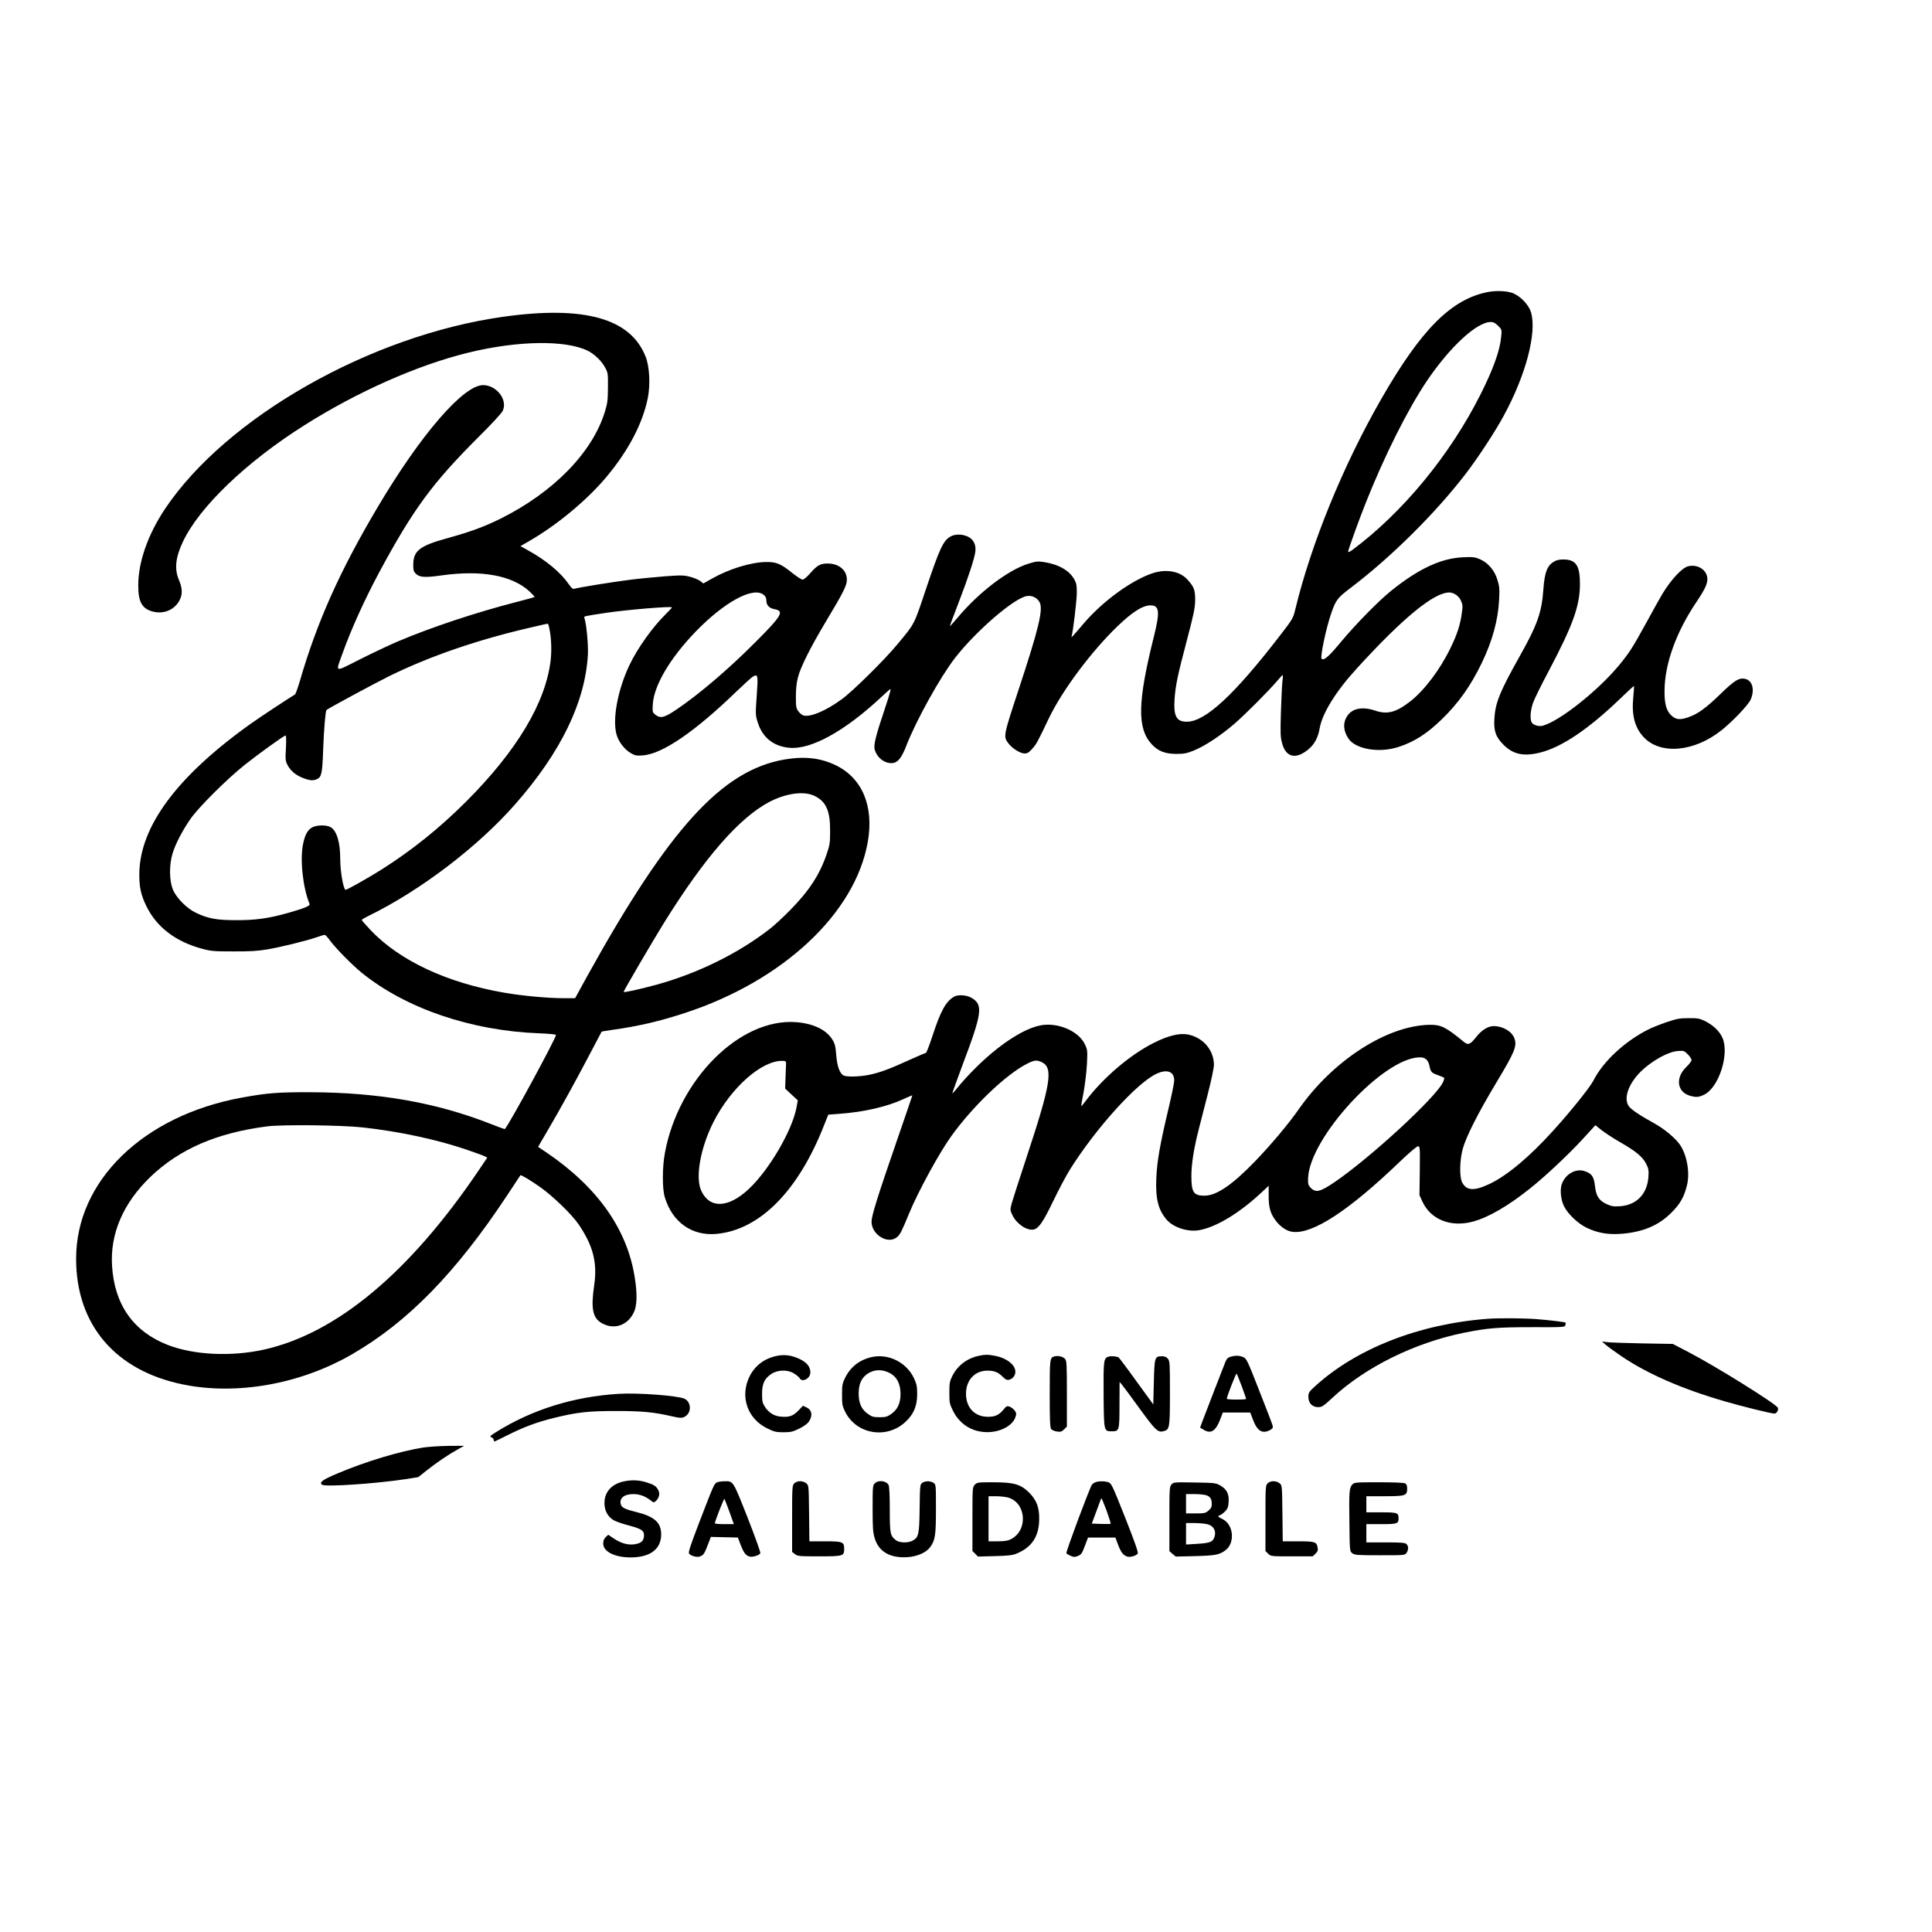<?xml version="1.0" standalone="no"?>
<!DOCTYPE svg PUBLIC "-//W3C//DTD SVG 20010904//EN"
 "http://www.w3.org/TR/2001/REC-SVG-20010904/DTD/svg10.dtd">
<svg version="1.0" xmlns="http://www.w3.org/2000/svg"
 width="1800pt" height="1800pt" viewBox="0 0 1800 1800"
 preserveAspectRatio="xMidYMid meet">

<g transform="translate(0,1800) scale(0.1,-0.1)"
fill="#000000" stroke="none">
<path d="M13861 15279 c-339 -66 -621 -349 -992 -996 -357 -622 -656 -1355
-804 -1972 -17 -70 -26 -85 -138 -230 -425 -552 -696 -804 -868 -805 -98 -1
-126 50 -116 209 9 130 29 225 115 550 66 251 76 301 77 375 0 93 -10 121 -68
186 -71 82 -200 106 -330 63 -196 -66 -464 -261 -639 -466 -108 -127 -121
-141 -114 -121 13 42 46 317 48 396 1 72 -2 94 -20 128 -44 86 -145 145 -283
167 -61 9 -74 8 -151 -16 -188 -59 -460 -267 -655 -500 -40 -48 -73 -84 -73
-80 0 5 35 100 79 213 94 244 150 417 158 480 8 66 -18 117 -71 141 -54 25
-122 24 -163 -1 -66 -40 -98 -110 -218 -464 -124 -370 -107 -337 -276 -541
-116 -141 -418 -439 -517 -510 -147 -107 -290 -168 -355 -151 -14 3 -36 21
-49 39 -21 29 -23 43 -23 137 0 70 6 129 19 178 24 97 118 283 261 522 162
270 195 335 195 389 0 89 -74 151 -179 151 -68 0 -98 -17 -162 -90 -30 -35
-60 -60 -72 -60 -10 0 -53 28 -96 62 -105 85 -148 103 -241 102 -142 -1 -350
-65 -511 -157 l-76 -43 -29 23 c-17 12 -59 30 -94 39 -58 15 -82 16 -230 5
-91 -7 -237 -21 -325 -32 -149 -18 -489 -73 -527 -85 -11 -3 -26 9 -49 43 -76
110 -211 223 -382 317 l-68 38 73 42 c265 152 545 384 730 605 204 245 334
493 383 731 25 124 17 291 -19 384 -138 359 -569 481 -1326 375 -1238 -173
-2583 -937 -3154 -1792 -158 -238 -247 -490 -248 -707 -1 -154 33 -218 129
-246 100 -29 200 9 250 93 35 60 35 117 0 200 -44 102 -32 210 38 358 154 323
586 738 1126 1080 494 313 1056 563 1530 679 463 114 915 120 1119 16 61 -31
128 -97 158 -155 26 -47 27 -57 26 -185 -1 -117 -4 -147 -28 -224 -115 -380
-479 -753 -976 -1000 -151 -74 -275 -120 -495 -181 -258 -71 -315 -117 -315
-250 0 -45 4 -60 23 -79 36 -36 86 -39 247 -16 366 51 651 -1 812 -149 29 -27
51 -51 48 -53 -3 -3 -79 -24 -170 -47 -380 -98 -797 -237 -1101 -366 -74 -31
-232 -106 -352 -166 -250 -126 -232 -132 -165 56 80 224 204 497 342 755 315
585 496 831 921 1255 127 126 218 225 229 248 47 102 -56 237 -182 239 -183 2
-582 -459 -984 -1138 -352 -593 -564 -1068 -723 -1614 -20 -68 -41 -128 -48
-131 -43 -25 -320 -207 -404 -267 -689 -489 -1041 -960 -1045 -1402 -2 -123
16 -202 67 -305 95 -193 271 -327 513 -393 89 -24 113 -26 297 -26 148 -1 229
4 310 18 120 19 375 82 469 115 33 12 64 21 71 21 6 0 27 -21 45 -47 49 -69
212 -235 300 -306 412 -333 1018 -540 1652 -564 87 -3 158 -10 158 -15 0 -31
-428 -820 -476 -877 -2 -2 -61 19 -131 47 -509 200 -1044 294 -1683 296 -300
1 -401 -7 -636 -50 -920 -167 -1547 -777 -1545 -1504 1 -613 366 -1041 998
-1169 499 -102 1090 3 1570 280 521 300 971 761 1449 1484 65 99 120 182 122
185 5 7 86 -41 186 -111 117 -83 290 -250 354 -342 137 -200 179 -360 148
-570 -32 -217 -15 -306 70 -354 115 -66 243 -22 300 102 29 61 32 168 9 315
-68 452 -343 844 -817 1168 l-85 57 82 140 c124 212 270 476 395 715 62 118
114 216 115 218 2 2 49 10 106 18 227 31 438 80 669 156 915 299 1589 930
1705 1595 58 331 -51 592 -296 712 -144 70 -291 87 -480 55 -581 -100 -1073
-639 -1834 -2011 l-117 -213 -113 0 c-136 0 -378 22 -540 50 -539 92 -982 299
-1253 585 -45 48 -82 90 -82 94 0 3 30 22 68 40 481 236 1013 641 1361 1037
426 484 653 952 678 1394 5 95 -14 294 -33 344 -6 15 -4 15 201 46 201 30 615
64 615 51 0 -4 -25 -31 -56 -61 -124 -122 -264 -318 -339 -475 -111 -233 -162
-511 -120 -652 19 -65 74 -136 131 -169 40 -24 53 -26 112 -22 183 13 487 221
882 604 69 66 136 127 149 133 42 23 45 6 31 -182 -12 -168 -12 -178 8 -243
44 -144 146 -227 296 -241 202 -19 517 155 856 472 36 33 73 67 82 74 12 9 0
-37 -43 -166 -94 -280 -112 -355 -99 -400 22 -71 86 -123 154 -123 57 0 94 43
141 165 91 234 313 634 451 813 198 255 557 564 673 579 48 7 95 -17 117 -59
34 -67 -8 -244 -196 -813 -143 -434 -144 -437 -94 -502 36 -47 110 -93 150
-93 26 0 40 9 71 44 40 45 45 54 156 286 125 260 395 621 638 855 139 134 236
195 308 195 83 0 89 -58 32 -288 -153 -612 -158 -857 -21 -1006 59 -64 125
-90 230 -90 73 0 96 5 164 32 104 43 247 137 377 249 103 89 327 314 404 406
21 26 42 47 45 47 3 0 3 -26 -2 -57 -4 -32 -10 -160 -14 -285 -6 -200 -5 -236
11 -293 35 -131 127 -153 242 -59 59 48 93 111 108 199 24 139 151 344 344
555 431 473 720 710 864 710 42 0 89 -33 108 -76 17 -37 18 -51 8 -119 -15
-108 -42 -192 -104 -320 -96 -200 -243 -395 -374 -498 -133 -104 -215 -126
-328 -88 -117 40 -214 22 -260 -48 -43 -63 -39 -139 10 -212 67 -100 287 -137
467 -78 145 47 263 122 399 254 158 152 274 316 377 530 99 206 152 400 161
591 5 95 3 122 -16 182 -26 88 -87 159 -163 192 -46 20 -64 22 -158 18 -203
-9 -412 -106 -665 -309 -118 -94 -333 -313 -473 -481 -113 -137 -158 -175
-179 -155 -15 15 41 281 88 418 44 129 59 148 181 241 378 286 793 698 1073
1063 113 147 274 392 354 540 207 380 311 775 255 965 -22 75 -109 162 -184
184 -57 17 -148 19 -219 5z m96 -314 c36 -36 36 -36 29 -103 -11 -127 -74
-301 -191 -534 -285 -568 -727 -1104 -1197 -1453 -21 -15 -38 -22 -38 -16 0
17 105 309 170 470 172 431 383 851 560 1116 214 319 468 555 599 555 25 0 42
-9 68 -35z m-6843 -2506 c19 -15 26 -30 26 -55 0 -42 27 -71 74 -79 96 -18 73
-58 -174 -306 -255 -256 -525 -486 -738 -630 -114 -77 -149 -85 -197 -47 -26
21 -27 24 -23 97 11 175 160 428 398 675 267 276 535 423 634 345z m-2001
-291 c22 -87 29 -214 18 -314 -45 -398 -314 -848 -790 -1324 -245 -244 -495
-446 -781 -628 -118 -75 -325 -192 -340 -192 -20 0 -50 171 -50 285 0 157 -32
264 -89 298 -37 22 -122 22 -167 1 -45 -21 -72 -67 -90 -156 -31 -143 -2 -411
60 -559 8 -18 -43 -40 -199 -84 -177 -51 -307 -69 -485 -68 -182 0 -263 15
-377 70 -84 40 -184 142 -213 218 -34 85 -34 229 -2 335 29 93 95 218 170 325
78 110 339 369 502 499 123 98 356 266 380 274 6 2 8 -40 4 -115 -6 -107 -5
-122 14 -159 28 -55 79 -98 147 -123 63 -24 93 -26 128 -10 43 20 50 51 58
279 7 189 21 355 31 365 16 15 442 245 583 315 383 188 825 340 1325 455 80
19 148 34 151 34 4 1 9 -9 12 -21z m2473 -1582 c109 -51 149 -138 148 -326 0
-114 -3 -133 -33 -220 -64 -189 -165 -343 -341 -521 -63 -64 -146 -141 -185
-171 -291 -228 -674 -417 -1061 -523 -158 -43 -304 -75 -304 -66 0 10 277 483
375 641 383 616 703 982 987 1131 152 78 316 101 414 55z m-4206 -3090 c342
-38 687 -112 964 -206 81 -28 159 -56 172 -63 l24 -12 -81 -120 c-643 -951
-1323 -1518 -2000 -1669 -303 -67 -652 -51 -895 43 -320 124 -498 375 -520
737 -19 299 103 583 355 827 271 261 621 413 1091 473 142 18 690 12 890 -10z"/>
<path d="M14495 12776 c-77 -35 -104 -98 -116 -270 -15 -213 -57 -330 -222
-623 -182 -324 -225 -430 -234 -574 -8 -119 12 -175 86 -249 90 -90 190 -110
346 -70 198 51 444 217 735 496 72 70 132 125 134 123 1 -2 -2 -49 -7 -104
-17 -166 13 -282 95 -371 156 -169 473 -141 729 64 106 85 245 232 269 283 40
90 18 179 -50 194 -57 13 -98 -12 -231 -141 -136 -132 -210 -185 -295 -215
-78 -28 -117 -25 -158 11 -50 44 -69 109 -68 235 2 250 107 542 295 823 90
133 112 186 102 238 -13 71 -93 117 -174 99 -57 -12 -159 -121 -241 -255 -18
-30 -85 -149 -148 -265 -131 -239 -164 -291 -266 -413 -198 -235 -543 -508
-701 -553 -37 -11 -91 5 -105 31 -18 33 -11 117 15 187 14 38 79 169 145 293
225 426 290 607 290 809 0 165 -34 222 -137 228 -35 2 -70 -2 -88 -11z"/>
<path d="M8885 8712 c-75 -47 -120 -129 -196 -359 -29 -90 -58 -163 -63 -163
-5 0 -75 -30 -155 -66 -183 -84 -276 -118 -374 -138 -87 -18 -209 -21 -238 -6
-36 20 -60 86 -68 191 -7 84 -12 105 -37 145 -56 91 -181 150 -341 161 -520
37 -1091 -533 -1218 -1217 -25 -133 -26 -335 -1 -415 70 -232 253 -362 481
-341 402 37 760 397 1000 1006 l42 105 104 8 c228 16 446 67 596 137 46 21 83
37 83 34 0 -2 -65 -193 -145 -424 -179 -518 -235 -698 -235 -752 0 -122 153
-215 237 -144 30 25 43 51 113 221 86 208 281 564 393 720 203 282 512 577
709 676 66 33 87 35 134 13 109 -52 85 -201 -140 -881 -69 -208 -132 -405
-141 -438 -15 -59 -15 -60 10 -111 39 -79 135 -142 196 -129 47 11 88 70 184
270 51 105 120 236 155 291 242 385 622 805 805 890 98 46 165 21 165 -63 0
-22 -25 -143 -55 -269 -79 -333 -106 -488 -112 -644 -8 -191 19 -294 97 -384
65 -74 199 -116 304 -97 163 30 380 163 589 360 l57 54 0 -95 c0 -108 15 -161
64 -228 44 -60 105 -101 160 -107 187 -22 523 198 994 650 91 87 161 147 173
147 19 0 19 -7 17 -227 l-3 -228 28 -61 c78 -168 265 -241 471 -185 146 40
328 146 532 309 142 113 361 319 494 464 l114 125 57 -46 c32 -25 111 -77 176
-114 146 -84 206 -134 240 -200 22 -44 25 -60 21 -122 -11 -159 -111 -263
-264 -273 -61 -4 -80 -1 -126 20 -71 33 -98 75 -108 169 -10 90 -32 119 -104
140 -82 23 -176 -35 -206 -126 -17 -52 -8 -141 20 -200 35 -73 131 -165 213
-204 98 -47 192 -64 308 -57 205 13 359 75 479 196 82 81 119 145 146 252 30
114 4 275 -59 375 -40 63 -147 154 -246 208 -132 73 -212 126 -235 158 -45 61
-17 173 70 279 92 113 281 229 386 236 55 4 59 3 93 -31 19 -19 35 -43 35 -53
0 -10 -22 -39 -49 -65 -104 -99 -87 -234 35 -268 56 -16 82 -14 131 10 139 67
239 384 169 534 -28 61 -90 118 -165 154 -49 23 -68 26 -151 25 -82 0 -110 -6
-202 -37 -58 -20 -135 -50 -170 -68 -217 -108 -422 -298 -511 -474 -32 -64
-216 -293 -377 -470 -217 -240 -423 -413 -585 -492 -148 -71 -220 -69 -262 10
-27 50 -24 208 6 316 32 114 142 331 310 611 175 291 197 345 170 417 -24 64
-107 113 -193 113 -52 0 -113 -38 -162 -101 -57 -72 -75 -79 -117 -45 -167
138 -213 160 -318 158 -398 -7 -903 -334 -1219 -787 -97 -139 -262 -335 -410
-488 -211 -218 -357 -317 -468 -317 -101 0 -122 31 -122 183 0 113 23 257 69
437 16 63 54 213 85 332 31 120 56 239 56 266 0 136 -98 253 -238 283 -79 16
-181 -7 -318 -75 -223 -111 -478 -328 -641 -546 -20 -27 -38 -48 -39 -47 -2 2
8 61 22 132 13 72 27 189 31 262 6 129 5 133 -21 187 -62 126 -266 208 -425
170 -162 -37 -389 -190 -601 -403 -58 -58 -127 -134 -154 -169 -27 -34 -51
-61 -53 -59 -2 2 42 123 96 268 183 484 192 558 83 622 -48 28 -130 33 -167 9z
m4403 -582 c12 -11 24 -33 27 -48 15 -71 19 -76 77 -97 31 -11 59 -23 63 -27
3 -3 -2 -23 -13 -45 -75 -147 -674 -698 -1004 -924 -141 -96 -180 -105 -230
-52 -19 21 -23 34 -21 84 11 376 700 1124 1039 1128 27 1 47 -6 62 -19z
m-5965 -60 c-1 -25 -4 -83 -5 -128 l-3 -84 59 -55 59 -55 -12 -65 c-40 -215
-254 -582 -445 -761 -190 -178 -364 -185 -442 -17 -58 123 -9 398 111 637 164
326 456 583 650 574 29 -1 30 -2 28 -46z"/>
<path d="M13860 5713 c-639 -48 -1226 -278 -1612 -632 -53 -49 -58 -57 -58
-96 0 -57 36 -95 91 -95 35 0 48 9 134 88 305 285 768 513 1225 605 218 44
315 52 637 52 293 -1 302 0 307 19 3 11 4 21 3 23 -6 6 -153 24 -271 33 -120
9 -352 11 -456 3z"/>
<path d="M14960 5471 c19 -17 87 -66 150 -109 238 -161 562 -303 956 -417 164
-48 436 -115 466 -115 21 0 40 33 32 54 -13 34 -582 389 -837 521 l-142 74
-285 5 c-157 3 -305 8 -330 12 l-45 6 35 -31z"/>
<path d="M7230 5366 c-115 -26 -201 -94 -250 -197 -86 -183 -16 -386 166 -476
68 -33 83 -37 154 -37 68 0 87 5 144 33 36 17 75 44 86 58 44 56 38 115 -15
140 l-34 16 -44 -46 c-50 -51 -86 -63 -167 -55 -59 6 -109 37 -144 92 -22 34
-26 51 -26 119 0 94 21 141 83 184 59 41 150 45 211 9 25 -15 50 -35 56 -46
23 -44 100 -3 100 53 0 54 -34 95 -103 127 -76 35 -144 43 -217 26z"/>
<path d="M9123 5369 c-109 -21 -203 -92 -250 -188 -25 -50 -28 -67 -28 -156 0
-93 2 -105 33 -167 62 -127 178 -200 318 -201 123 -1 238 60 264 139 11 32 10
39 -7 63 -11 14 -32 30 -47 36 -24 8 -30 5 -57 -28 -41 -50 -77 -67 -144 -67
-124 0 -205 85 -205 215 0 127 82 215 199 215 64 0 98 -13 142 -56 29 -29 41
-34 63 -28 32 8 56 39 56 74 0 65 -83 129 -194 149 -67 12 -83 12 -143 0z"/>
<path d="M8120 5356 c-112 -25 -197 -92 -247 -194 -25 -51 -28 -68 -28 -157 0
-89 3 -106 28 -156 103 -211 384 -260 560 -99 79 72 112 149 112 260 0 73 -4
94 -29 148 -69 149 -239 234 -396 198z m178 -153 c60 -34 92 -100 92 -191 0
-86 -28 -145 -87 -186 -37 -26 -52 -30 -108 -30 -56 0 -71 4 -108 30 -60 42
-87 100 -87 189 0 85 23 141 72 178 66 51 149 54 226 10z"/>
<path d="M9825 5363 c-44 -11 -45 -21 -45 -348 0 -238 3 -315 13 -329 7 -9 31
-20 54 -23 35 -5 45 -2 67 20 l26 26 0 304 c0 276 -2 307 -17 326 -19 22 -64
33 -98 24z"/>
<path d="M10330 5361 c-48 -13 -50 -33 -48 -358 3 -342 2 -338 79 -338 67 0
69 8 69 249 l1 211 22 -26 c12 -14 87 -115 165 -223 151 -207 170 -225 227
-209 52 15 55 31 55 354 0 275 -1 298 -19 320 -13 16 -29 23 -55 23 -68 0 -70
-9 -76 -242 l-5 -207 -158 217 c-86 120 -161 219 -165 221 -17 10 -69 15 -92
8z"/>
<path d="M11464 5359 c-25 -7 -36 -19 -49 -52 -18 -44 -169 -435 -211 -545
l-23 -63 32 -19 c67 -41 112 -15 153 90 l27 70 128 0 127 0 27 -70 c39 -103
86 -131 157 -94 23 12 29 21 26 38 -2 12 -58 158 -124 325 -113 289 -121 305
-151 317 -36 16 -73 17 -119 3z m105 -274 c22 -61 41 -114 41 -118 0 -9 -180
-9 -180 1 -1 19 86 240 91 234 4 -4 25 -57 48 -117z"/>
<path d="M5765 5014 c-423 -26 -811 -148 -1144 -357 -57 -36 -61 -41 -42 -48
11 -5 21 -15 21 -24 0 -8 3 -15 7 -15 3 0 58 26 122 59 146 74 278 123 430
160 218 54 323 65 581 65 236 0 350 -10 518 -49 84 -20 104 -19 135 5 52 41
43 130 -15 158 -62 29 -433 57 -613 46z"/>
<path d="M3945 4514 c-217 -34 -537 -130 -799 -241 -143 -60 -175 -84 -145
-106 29 -22 499 10 777 52 l119 19 78 62 c95 75 199 146 286 194 l64 36 -145
-1 c-80 -1 -185 -8 -235 -15z"/>
<path d="M5803 4196 c-99 -24 -159 -86 -170 -173 -10 -85 26 -157 95 -192 21
-10 82 -31 137 -45 110 -30 135 -46 135 -88 0 -42 -15 -64 -51 -77 -71 -24
-150 -9 -230 45 l-52 35 -24 -22 c-16 -16 -23 -34 -23 -60 0 -75 107 -129 255
-129 182 0 284 76 285 213 0 113 -63 169 -240 212 -92 22 -127 39 -135 66 -19
58 28 99 115 99 57 0 108 -18 158 -56 31 -25 34 -25 52 -9 31 28 40 69 24 100
-20 39 -39 52 -113 75 -71 22 -141 24 -218 6z"/>
<path d="M6682 4190 c-28 -12 -31 -20 -167 -373 -84 -219 -104 -281 -95 -292
19 -22 74 -37 101 -26 33 12 42 24 74 109 l28 73 126 -3 126 -3 25 -67 c30
-78 51 -104 88 -111 29 -5 85 13 96 32 4 6 -50 156 -119 332 -139 351 -132
340 -218 338 -23 0 -52 -4 -65 -9z m114 -275 l41 -115 -88 0 c-49 0 -89 3 -89
8 0 17 84 232 89 227 3 -3 24 -57 47 -120z"/>
<path d="M7400 4180 c-19 -19 -20 -33 -20 -329 l0 -310 26 -20 c25 -20 40 -21
223 -21 227 0 236 2 236 70 0 65 -14 70 -181 70 l-143 0 -3 261 c-3 260 -3
261 -27 280 -31 25 -85 25 -111 -1z"/>
<path d="M8150 4180 c-19 -19 -20 -33 -20 -234 0 -186 3 -222 20 -279 38 -124
142 -184 301 -175 91 5 176 42 213 91 49 65 56 110 56 357 0 225 0 229 -22
244 -28 20 -77 20 -105 1 -21 -15 -22 -23 -25 -238 -3 -245 -9 -272 -68 -302
-43 -22 -122 -20 -154 6 -52 41 -56 61 -56 283 0 130 -4 214 -11 230 -19 40
-95 50 -129 16z"/>
<path d="M10205 4190 c-12 -4 -25 -14 -31 -21 -21 -28 -245 -629 -239 -640 4
-6 23 -17 41 -25 29 -12 39 -12 68 0 29 12 38 24 63 92 l30 79 128 0 127 0 24
-65 c27 -71 47 -98 83 -111 27 -11 82 4 100 25 9 10 -20 92 -115 334 -120 302
-129 322 -157 332 -35 12 -93 12 -122 0z m105 -265 c23 -64 40 -118 38 -121
-3 -3 -44 -4 -91 -2 l-85 3 39 105 c22 58 41 111 44 118 2 6 6 12 8 12 2 0 23
-52 47 -115z"/>
<path d="M11810 4180 c-19 -19 -20 -33 -20 -325 l0 -306 25 -24 c24 -25 25
-25 220 -25 l196 0 26 26 c20 20 24 31 19 57 -10 52 -25 57 -182 57 l-143 0
-3 261 c-3 260 -3 261 -27 280 -31 25 -85 25 -111 -1z"/>
<path d="M9082 4167 c-22 -23 -22 -29 -22 -321 l0 -297 26 -25 25 -26 157 4
c123 3 167 8 202 23 144 59 210 160 212 320 2 109 -24 178 -92 247 -81 80
-142 98 -339 98 -141 0 -148 -1 -169 -23z m305 -118 c174 -44 195 -306 32
-389 -29 -15 -59 -20 -124 -20 l-85 0 0 210 0 210 66 0 c36 0 86 -5 111 -11z"/>
<path d="M10915 4170 c-19 -21 -20 -38 -20 -322 l0 -300 29 -25 30 -25 180 4
c189 5 226 12 283 54 93 70 76 243 -29 292 -42 19 -47 28 -20 36 10 4 31 20
47 36 23 24 29 41 32 87 5 74 -18 119 -78 153 -42 24 -52 25 -239 28 -190 3
-196 3 -215 -18z m324 -101 c37 -13 51 -35 51 -82 0 -27 -7 -41 -31 -61 -28
-24 -38 -26 -120 -26 l-89 0 0 90 0 90 79 0 c43 0 92 -5 110 -11z m6 -269 c66
-15 93 -70 64 -134 -16 -34 -47 -43 -161 -50 l-98 -6 0 100 0 100 78 0 c42 0
95 -5 117 -10z"/>
<path d="M12601 4171 c-30 -30 -33 -63 -29 -354 3 -269 3 -269 27 -288 21 -17
42 -19 257 -19 229 0 233 0 248 22 20 29 20 62 0 82 -13 13 -45 16 -195 16
l-179 0 0 85 0 85 138 0 c151 0 162 4 162 55 0 51 -11 55 -162 55 l-138 0 0
75 0 75 168 0 c196 0 212 5 212 70 0 29 -5 42 -19 50 -12 6 -109 10 -245 10
-211 0 -227 -1 -245 -19z"/>
</g>
</svg>
